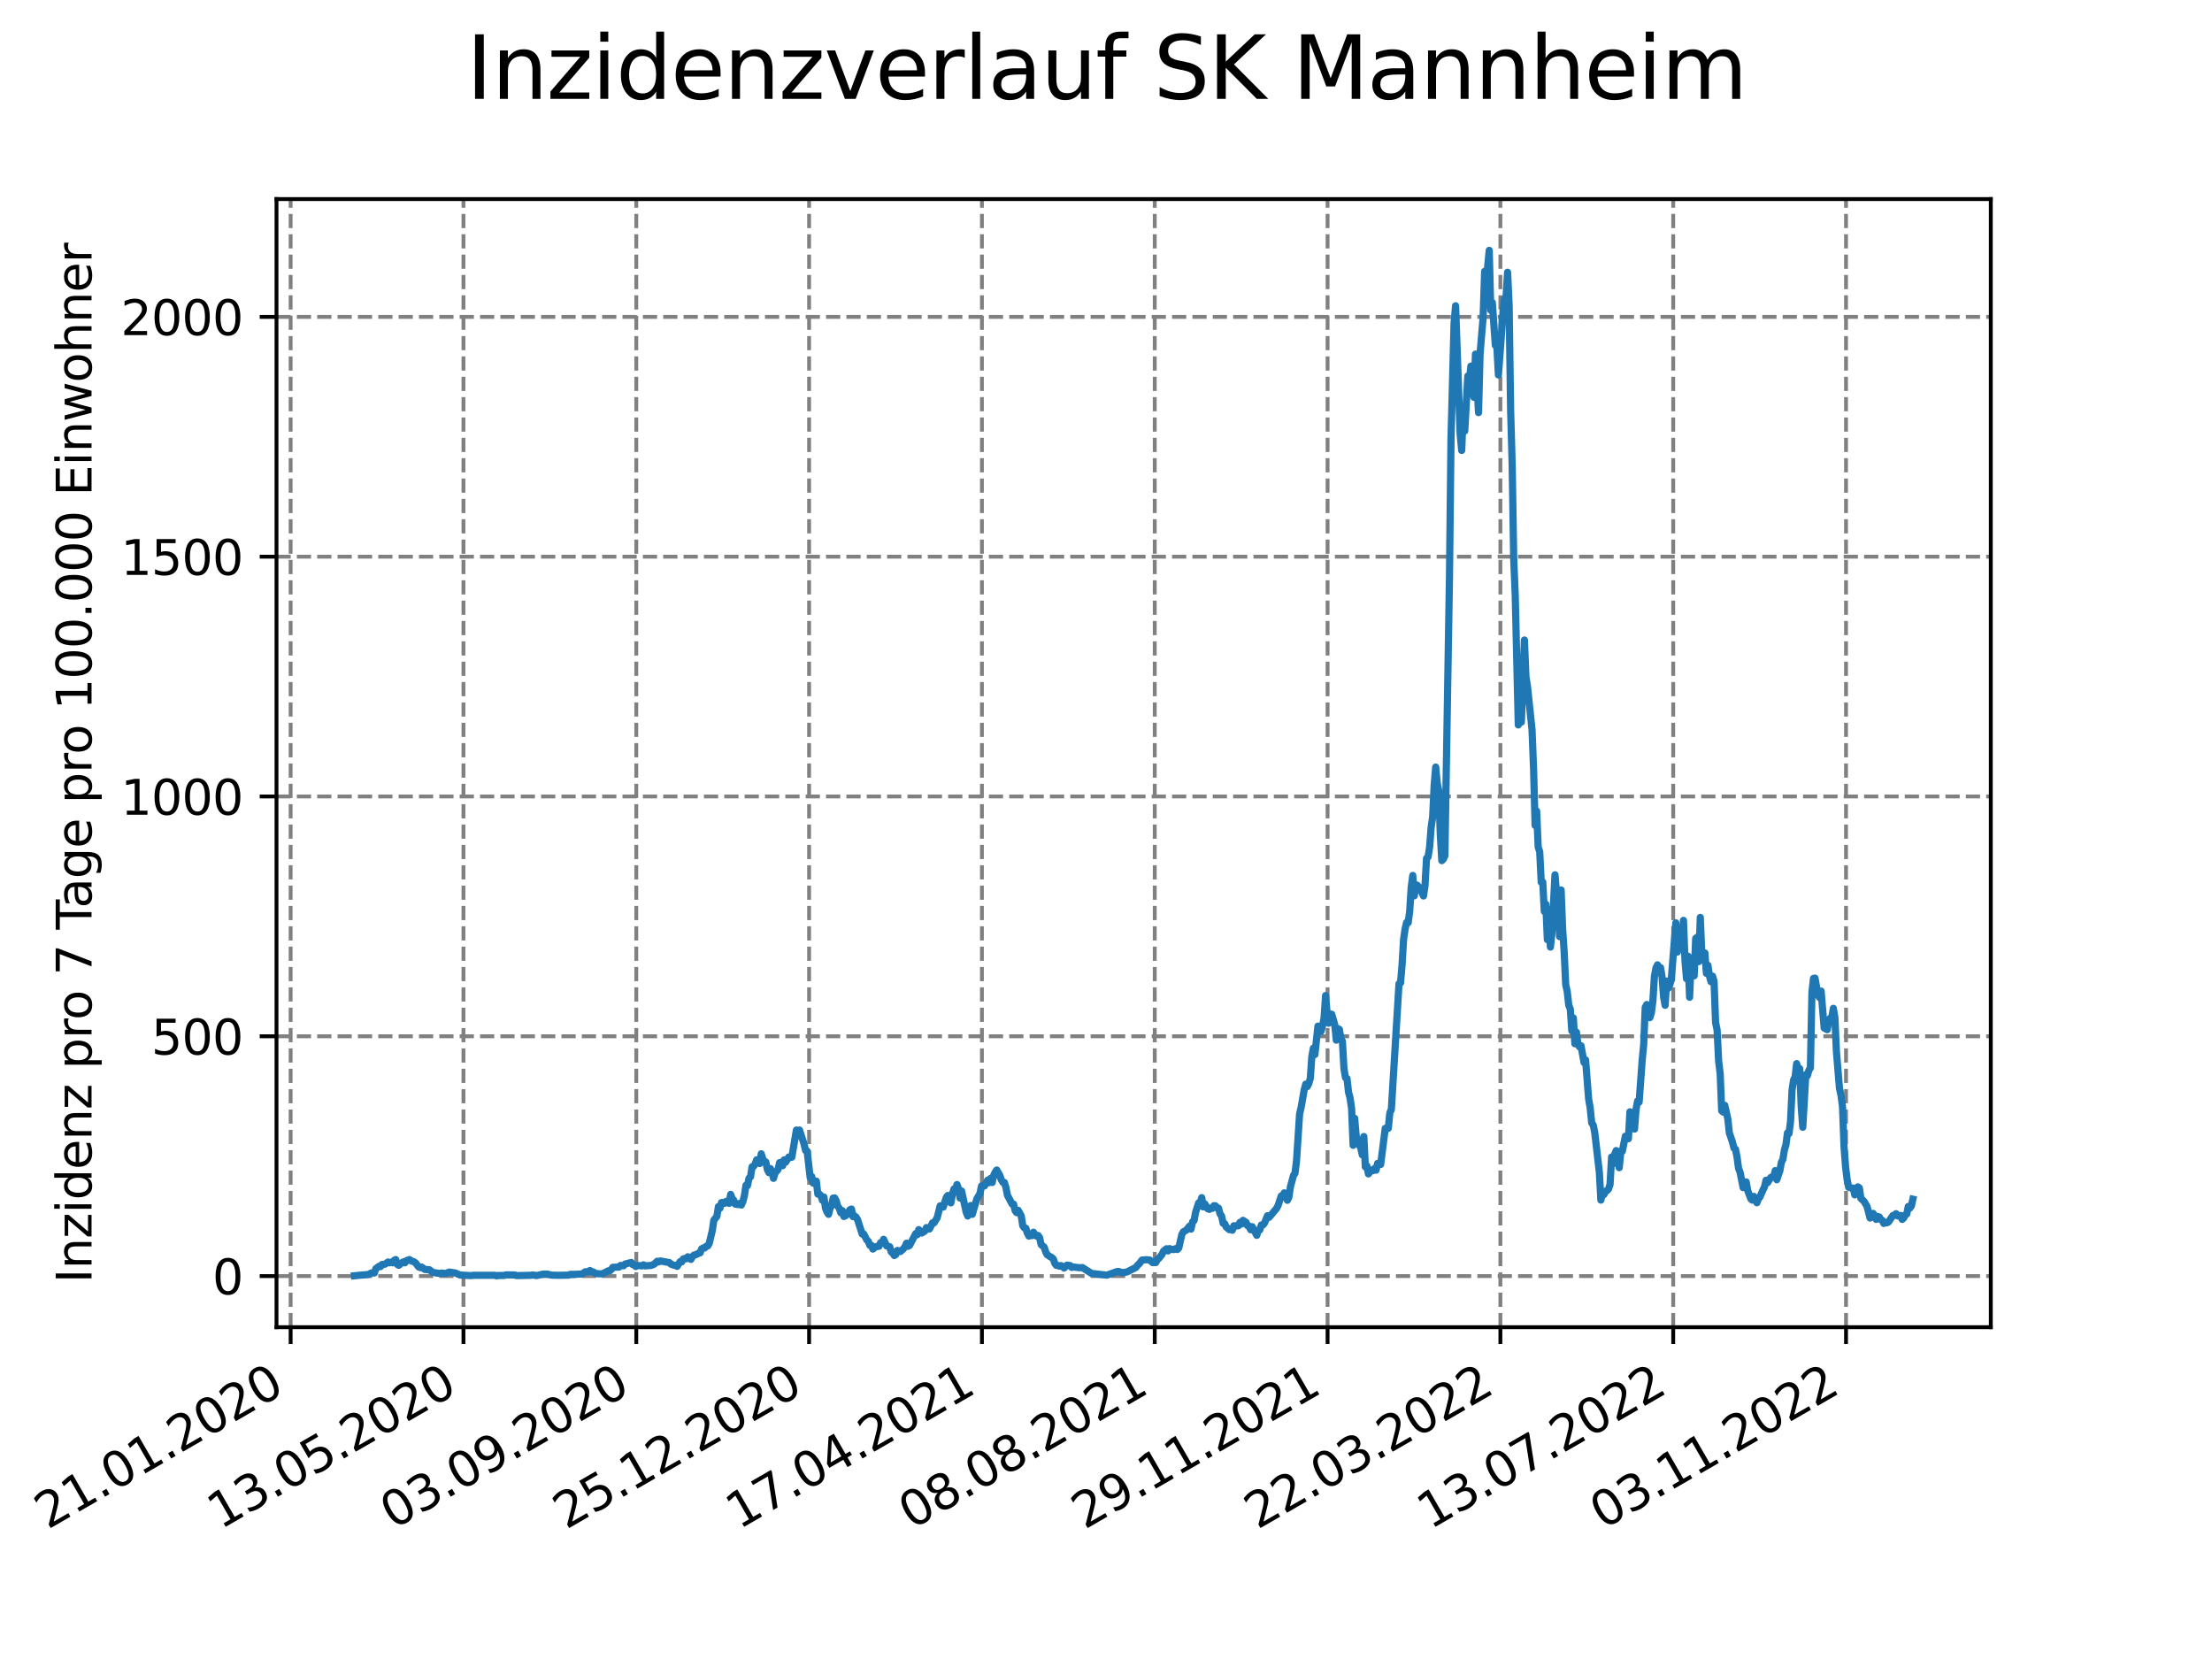 <?xml version="1.0" encoding="utf-8" standalone="no"?>
<!DOCTYPE svg PUBLIC "-//W3C//DTD SVG 1.1//EN"
  "http://www.w3.org/Graphics/SVG/1.1/DTD/svg11.dtd">
<svg xmlns:xlink="http://www.w3.org/1999/xlink" width="460.8pt" height="345.6pt" viewBox="0 0 460.8 345.6" xmlns="http://www.w3.org/2000/svg" version="1.1">
 <defs>
  <style type="text/css">*{stroke-linejoin: round; stroke-linecap: butt}</style>
 </defs>
 <g id="figure_1">
  <g id="patch_1">
   <path d="M 0 345.6 
L 460.8 345.6 
L 460.8 0 
L 0 0 
z
" style="fill: #ffffff"/>
  </g>
  <g id="axes_1">
   <g id="patch_2">
    <path d="M 57.6 276.48 
L 414.72 276.48 
L 414.72 41.472 
L 57.6 41.472 
z
" style="fill: #ffffff"/>
   </g>
   <g id="matplotlib.axis_1">
    <g id="xtick_1">
     <g id="line2d_1">
      <path d="M 60.544 276.48 
L 60.544 41.472 
" clip-path="url(#p992ff77ba6)" style="fill: none; stroke-dasharray: 2.96,1.28; stroke-dashoffset: 0; stroke: #808080; stroke-width: 0.8"/>
     </g>
     <g id="line2d_2">
      <defs>
       <path id="m2df8451136" d="M 0 0 
L 0 3.5 
" style="stroke: #000000; stroke-width: 0.8"/>
      </defs>
      <g>
       <use xlink:href="#m2df8451136" x="60.544" y="276.48" style="stroke: #000000; stroke-width: 0.8"/>
      </g>
     </g>
     <g id="text_1">
      <!-- 21.01.2020 -->
      <g transform="translate(9.919 318.689) rotate(-30) scale(0.1 -0.1)">
       <defs>
        <path id="DejaVuSans-32" d="M 1228 531 
L 3431 531 
L 3431 0 
L 469 0 
L 469 531 
Q 828 903 1448 1529 
Q 2069 2156 2228 2338 
Q 2531 2678 2651 2914 
Q 2772 3150 2772 3378 
Q 2772 3750 2511 3984 
Q 2250 4219 1831 4219 
Q 1534 4219 1204 4116 
Q 875 4013 500 3803 
L 500 4441 
Q 881 4594 1212 4672 
Q 1544 4750 1819 4750 
Q 2544 4750 2975 4387 
Q 3406 4025 3406 3419 
Q 3406 3131 3298 2873 
Q 3191 2616 2906 2266 
Q 2828 2175 2409 1742 
Q 1991 1309 1228 531 
z
" transform="scale(0.016)"/>
        <path id="DejaVuSans-31" d="M 794 531 
L 1825 531 
L 1825 4091 
L 703 3866 
L 703 4441 
L 1819 4666 
L 2450 4666 
L 2450 531 
L 3481 531 
L 3481 0 
L 794 0 
L 794 531 
z
" transform="scale(0.016)"/>
        <path id="DejaVuSans-2e" d="M 684 794 
L 1344 794 
L 1344 0 
L 684 0 
L 684 794 
z
" transform="scale(0.016)"/>
        <path id="DejaVuSans-30" d="M 2034 4250 
Q 1547 4250 1301 3770 
Q 1056 3291 1056 2328 
Q 1056 1369 1301 889 
Q 1547 409 2034 409 
Q 2525 409 2770 889 
Q 3016 1369 3016 2328 
Q 3016 3291 2770 3770 
Q 2525 4250 2034 4250 
z
M 2034 4750 
Q 2819 4750 3233 4129 
Q 3647 3509 3647 2328 
Q 3647 1150 3233 529 
Q 2819 -91 2034 -91 
Q 1250 -91 836 529 
Q 422 1150 422 2328 
Q 422 3509 836 4129 
Q 1250 4750 2034 4750 
z
" transform="scale(0.016)"/>
       </defs>
       <use xlink:href="#DejaVuSans-32"/>
       <use xlink:href="#DejaVuSans-31" x="63.623"/>
       <use xlink:href="#DejaVuSans-2e" x="127.246"/>
       <use xlink:href="#DejaVuSans-30" x="159.033"/>
       <use xlink:href="#DejaVuSans-31" x="222.656"/>
       <use xlink:href="#DejaVuSans-2e" x="286.279"/>
       <use xlink:href="#DejaVuSans-32" x="318.066"/>
       <use xlink:href="#DejaVuSans-30" x="381.689"/>
       <use xlink:href="#DejaVuSans-32" x="445.312"/>
       <use xlink:href="#DejaVuSans-30" x="508.936"/>
      </g>
     </g>
    </g>
    <g id="xtick_2">
     <g id="line2d_3">
      <path d="M 96.546 276.48 
L 96.546 41.472 
" clip-path="url(#p992ff77ba6)" style="fill: none; stroke-dasharray: 2.96,1.28; stroke-dashoffset: 0; stroke: #808080; stroke-width: 0.8"/>
     </g>
     <g id="line2d_4">
      <g>
       <use xlink:href="#m2df8451136" x="96.546" y="276.48" style="stroke: #000000; stroke-width: 0.8"/>
      </g>
     </g>
     <g id="text_2">
      <!-- 13.05.2020 -->
      <g transform="translate(45.921 318.689) rotate(-30) scale(0.1 -0.1)">
       <defs>
        <path id="DejaVuSans-33" d="M 2597 2516 
Q 3050 2419 3304 2112 
Q 3559 1806 3559 1356 
Q 3559 666 3084 287 
Q 2609 -91 1734 -91 
Q 1441 -91 1130 -33 
Q 819 25 488 141 
L 488 750 
Q 750 597 1062 519 
Q 1375 441 1716 441 
Q 2309 441 2620 675 
Q 2931 909 2931 1356 
Q 2931 1769 2642 2001 
Q 2353 2234 1838 2234 
L 1294 2234 
L 1294 2753 
L 1863 2753 
Q 2328 2753 2575 2939 
Q 2822 3125 2822 3475 
Q 2822 3834 2567 4026 
Q 2313 4219 1838 4219 
Q 1578 4219 1281 4162 
Q 984 4106 628 3988 
L 628 4550 
Q 988 4650 1302 4700 
Q 1616 4750 1894 4750 
Q 2613 4750 3031 4423 
Q 3450 4097 3450 3541 
Q 3450 3153 3228 2886 
Q 3006 2619 2597 2516 
z
" transform="scale(0.016)"/>
        <path id="DejaVuSans-35" d="M 691 4666 
L 3169 4666 
L 3169 4134 
L 1269 4134 
L 1269 2991 
Q 1406 3038 1543 3061 
Q 1681 3084 1819 3084 
Q 2600 3084 3056 2656 
Q 3513 2228 3513 1497 
Q 3513 744 3044 326 
Q 2575 -91 1722 -91 
Q 1428 -91 1123 -41 
Q 819 9 494 109 
L 494 744 
Q 775 591 1075 516 
Q 1375 441 1709 441 
Q 2250 441 2565 725 
Q 2881 1009 2881 1497 
Q 2881 1984 2565 2268 
Q 2250 2553 1709 2553 
Q 1456 2553 1204 2497 
Q 953 2441 691 2322 
L 691 4666 
z
" transform="scale(0.016)"/>
       </defs>
       <use xlink:href="#DejaVuSans-31"/>
       <use xlink:href="#DejaVuSans-33" x="63.623"/>
       <use xlink:href="#DejaVuSans-2e" x="127.246"/>
       <use xlink:href="#DejaVuSans-30" x="159.033"/>
       <use xlink:href="#DejaVuSans-35" x="222.656"/>
       <use xlink:href="#DejaVuSans-2e" x="286.279"/>
       <use xlink:href="#DejaVuSans-32" x="318.066"/>
       <use xlink:href="#DejaVuSans-30" x="381.689"/>
       <use xlink:href="#DejaVuSans-32" x="445.312"/>
       <use xlink:href="#DejaVuSans-30" x="508.936"/>
      </g>
     </g>
    </g>
    <g id="xtick_3">
     <g id="line2d_5">
      <path d="M 132.548 276.48 
L 132.548 41.472 
" clip-path="url(#p992ff77ba6)" style="fill: none; stroke-dasharray: 2.96,1.28; stroke-dashoffset: 0; stroke: #808080; stroke-width: 0.8"/>
     </g>
     <g id="line2d_6">
      <g>
       <use xlink:href="#m2df8451136" x="132.548" y="276.48" style="stroke: #000000; stroke-width: 0.8"/>
      </g>
     </g>
     <g id="text_3">
      <!-- 03.09.2020 -->
      <g transform="translate(81.923 318.689) rotate(-30) scale(0.1 -0.1)">
       <defs>
        <path id="DejaVuSans-39" d="M 703 97 
L 703 672 
Q 941 559 1184 500 
Q 1428 441 1663 441 
Q 2288 441 2617 861 
Q 2947 1281 2994 2138 
Q 2813 1869 2534 1725 
Q 2256 1581 1919 1581 
Q 1219 1581 811 2004 
Q 403 2428 403 3163 
Q 403 3881 828 4315 
Q 1253 4750 1959 4750 
Q 2769 4750 3195 4129 
Q 3622 3509 3622 2328 
Q 3622 1225 3098 567 
Q 2575 -91 1691 -91 
Q 1453 -91 1209 -44 
Q 966 3 703 97 
z
M 1959 2075 
Q 2384 2075 2632 2365 
Q 2881 2656 2881 3163 
Q 2881 3666 2632 3958 
Q 2384 4250 1959 4250 
Q 1534 4250 1286 3958 
Q 1038 3666 1038 3163 
Q 1038 2656 1286 2365 
Q 1534 2075 1959 2075 
z
" transform="scale(0.016)"/>
       </defs>
       <use xlink:href="#DejaVuSans-30"/>
       <use xlink:href="#DejaVuSans-33" x="63.623"/>
       <use xlink:href="#DejaVuSans-2e" x="127.246"/>
       <use xlink:href="#DejaVuSans-30" x="159.033"/>
       <use xlink:href="#DejaVuSans-39" x="222.656"/>
       <use xlink:href="#DejaVuSans-2e" x="286.279"/>
       <use xlink:href="#DejaVuSans-32" x="318.066"/>
       <use xlink:href="#DejaVuSans-30" x="381.689"/>
       <use xlink:href="#DejaVuSans-32" x="445.312"/>
       <use xlink:href="#DejaVuSans-30" x="508.936"/>
      </g>
     </g>
    </g>
    <g id="xtick_4">
     <g id="line2d_7">
      <path d="M 168.55 276.48 
L 168.55 41.472 
" clip-path="url(#p992ff77ba6)" style="fill: none; stroke-dasharray: 2.96,1.28; stroke-dashoffset: 0; stroke: #808080; stroke-width: 0.8"/>
     </g>
     <g id="line2d_8">
      <g>
       <use xlink:href="#m2df8451136" x="168.55" y="276.48" style="stroke: #000000; stroke-width: 0.8"/>
      </g>
     </g>
     <g id="text_4">
      <!-- 25.12.2020 -->
      <g transform="translate(117.925 318.689) rotate(-30) scale(0.1 -0.1)">
       <use xlink:href="#DejaVuSans-32"/>
       <use xlink:href="#DejaVuSans-35" x="63.623"/>
       <use xlink:href="#DejaVuSans-2e" x="127.246"/>
       <use xlink:href="#DejaVuSans-31" x="159.033"/>
       <use xlink:href="#DejaVuSans-32" x="222.656"/>
       <use xlink:href="#DejaVuSans-2e" x="286.279"/>
       <use xlink:href="#DejaVuSans-32" x="318.066"/>
       <use xlink:href="#DejaVuSans-30" x="381.689"/>
       <use xlink:href="#DejaVuSans-32" x="445.312"/>
       <use xlink:href="#DejaVuSans-30" x="508.936"/>
      </g>
     </g>
    </g>
    <g id="xtick_5">
     <g id="line2d_9">
      <path d="M 204.552 276.48 
L 204.552 41.472 
" clip-path="url(#p992ff77ba6)" style="fill: none; stroke-dasharray: 2.96,1.28; stroke-dashoffset: 0; stroke: #808080; stroke-width: 0.8"/>
     </g>
     <g id="line2d_10">
      <g>
       <use xlink:href="#m2df8451136" x="204.552" y="276.48" style="stroke: #000000; stroke-width: 0.8"/>
      </g>
     </g>
     <g id="text_5">
      <!-- 17.04.2021 -->
      <g transform="translate(153.927 318.689) rotate(-30) scale(0.1 -0.1)">
       <defs>
        <path id="DejaVuSans-37" d="M 525 4666 
L 3525 4666 
L 3525 4397 
L 1831 0 
L 1172 0 
L 2766 4134 
L 525 4134 
L 525 4666 
z
" transform="scale(0.016)"/>
        <path id="DejaVuSans-34" d="M 2419 4116 
L 825 1625 
L 2419 1625 
L 2419 4116 
z
M 2253 4666 
L 3047 4666 
L 3047 1625 
L 3713 1625 
L 3713 1100 
L 3047 1100 
L 3047 0 
L 2419 0 
L 2419 1100 
L 313 1100 
L 313 1709 
L 2253 4666 
z
" transform="scale(0.016)"/>
       </defs>
       <use xlink:href="#DejaVuSans-31"/>
       <use xlink:href="#DejaVuSans-37" x="63.623"/>
       <use xlink:href="#DejaVuSans-2e" x="127.246"/>
       <use xlink:href="#DejaVuSans-30" x="159.033"/>
       <use xlink:href="#DejaVuSans-34" x="222.656"/>
       <use xlink:href="#DejaVuSans-2e" x="286.279"/>
       <use xlink:href="#DejaVuSans-32" x="318.066"/>
       <use xlink:href="#DejaVuSans-30" x="381.689"/>
       <use xlink:href="#DejaVuSans-32" x="445.312"/>
       <use xlink:href="#DejaVuSans-31" x="508.936"/>
      </g>
     </g>
    </g>
    <g id="xtick_6">
     <g id="line2d_11">
      <path d="M 240.554 276.48 
L 240.554 41.472 
" clip-path="url(#p992ff77ba6)" style="fill: none; stroke-dasharray: 2.96,1.28; stroke-dashoffset: 0; stroke: #808080; stroke-width: 0.8"/>
     </g>
     <g id="line2d_12">
      <g>
       <use xlink:href="#m2df8451136" x="240.554" y="276.48" style="stroke: #000000; stroke-width: 0.8"/>
      </g>
     </g>
     <g id="text_6">
      <!-- 08.08.2021 -->
      <g transform="translate(189.929 318.689) rotate(-30) scale(0.1 -0.1)">
       <defs>
        <path id="DejaVuSans-38" d="M 2034 2216 
Q 1584 2216 1326 1975 
Q 1069 1734 1069 1313 
Q 1069 891 1326 650 
Q 1584 409 2034 409 
Q 2484 409 2743 651 
Q 3003 894 3003 1313 
Q 3003 1734 2745 1975 
Q 2488 2216 2034 2216 
z
M 1403 2484 
Q 997 2584 770 2862 
Q 544 3141 544 3541 
Q 544 4100 942 4425 
Q 1341 4750 2034 4750 
Q 2731 4750 3128 4425 
Q 3525 4100 3525 3541 
Q 3525 3141 3298 2862 
Q 3072 2584 2669 2484 
Q 3125 2378 3379 2068 
Q 3634 1759 3634 1313 
Q 3634 634 3220 271 
Q 2806 -91 2034 -91 
Q 1263 -91 848 271 
Q 434 634 434 1313 
Q 434 1759 690 2068 
Q 947 2378 1403 2484 
z
M 1172 3481 
Q 1172 3119 1398 2916 
Q 1625 2713 2034 2713 
Q 2441 2713 2670 2916 
Q 2900 3119 2900 3481 
Q 2900 3844 2670 4047 
Q 2441 4250 2034 4250 
Q 1625 4250 1398 4047 
Q 1172 3844 1172 3481 
z
" transform="scale(0.016)"/>
       </defs>
       <use xlink:href="#DejaVuSans-30"/>
       <use xlink:href="#DejaVuSans-38" x="63.623"/>
       <use xlink:href="#DejaVuSans-2e" x="127.246"/>
       <use xlink:href="#DejaVuSans-30" x="159.033"/>
       <use xlink:href="#DejaVuSans-38" x="222.656"/>
       <use xlink:href="#DejaVuSans-2e" x="286.279"/>
       <use xlink:href="#DejaVuSans-32" x="318.066"/>
       <use xlink:href="#DejaVuSans-30" x="381.689"/>
       <use xlink:href="#DejaVuSans-32" x="445.312"/>
       <use xlink:href="#DejaVuSans-31" x="508.936"/>
      </g>
     </g>
    </g>
    <g id="xtick_7">
     <g id="line2d_13">
      <path d="M 276.556 276.48 
L 276.556 41.472 
" clip-path="url(#p992ff77ba6)" style="fill: none; stroke-dasharray: 2.96,1.28; stroke-dashoffset: 0; stroke: #808080; stroke-width: 0.8"/>
     </g>
     <g id="line2d_14">
      <g>
       <use xlink:href="#m2df8451136" x="276.556" y="276.48" style="stroke: #000000; stroke-width: 0.8"/>
      </g>
     </g>
     <g id="text_7">
      <!-- 29.11.2021 -->
      <g transform="translate(225.931 318.689) rotate(-30) scale(0.1 -0.1)">
       <use xlink:href="#DejaVuSans-32"/>
       <use xlink:href="#DejaVuSans-39" x="63.623"/>
       <use xlink:href="#DejaVuSans-2e" x="127.246"/>
       <use xlink:href="#DejaVuSans-31" x="159.033"/>
       <use xlink:href="#DejaVuSans-31" x="222.656"/>
       <use xlink:href="#DejaVuSans-2e" x="286.279"/>
       <use xlink:href="#DejaVuSans-32" x="318.066"/>
       <use xlink:href="#DejaVuSans-30" x="381.689"/>
       <use xlink:href="#DejaVuSans-32" x="445.312"/>
       <use xlink:href="#DejaVuSans-31" x="508.936"/>
      </g>
     </g>
    </g>
    <g id="xtick_8">
     <g id="line2d_15">
      <path d="M 312.558 276.48 
L 312.558 41.472 
" clip-path="url(#p992ff77ba6)" style="fill: none; stroke-dasharray: 2.96,1.28; stroke-dashoffset: 0; stroke: #808080; stroke-width: 0.8"/>
     </g>
     <g id="line2d_16">
      <g>
       <use xlink:href="#m2df8451136" x="312.558" y="276.48" style="stroke: #000000; stroke-width: 0.8"/>
      </g>
     </g>
     <g id="text_8">
      <!-- 22.03.2022 -->
      <g transform="translate(261.933 318.689) rotate(-30) scale(0.1 -0.1)">
       <use xlink:href="#DejaVuSans-32"/>
       <use xlink:href="#DejaVuSans-32" x="63.623"/>
       <use xlink:href="#DejaVuSans-2e" x="127.246"/>
       <use xlink:href="#DejaVuSans-30" x="159.033"/>
       <use xlink:href="#DejaVuSans-33" x="222.656"/>
       <use xlink:href="#DejaVuSans-2e" x="286.279"/>
       <use xlink:href="#DejaVuSans-32" x="318.066"/>
       <use xlink:href="#DejaVuSans-30" x="381.689"/>
       <use xlink:href="#DejaVuSans-32" x="445.312"/>
       <use xlink:href="#DejaVuSans-32" x="508.936"/>
      </g>
     </g>
    </g>
    <g id="xtick_9">
     <g id="line2d_17">
      <path d="M 348.56 276.48 
L 348.56 41.472 
" clip-path="url(#p992ff77ba6)" style="fill: none; stroke-dasharray: 2.96,1.28; stroke-dashoffset: 0; stroke: #808080; stroke-width: 0.8"/>
     </g>
     <g id="line2d_18">
      <g>
       <use xlink:href="#m2df8451136" x="348.56" y="276.48" style="stroke: #000000; stroke-width: 0.8"/>
      </g>
     </g>
     <g id="text_9">
      <!-- 13.07.2022 -->
      <g transform="translate(297.935 318.689) rotate(-30) scale(0.1 -0.1)">
       <use xlink:href="#DejaVuSans-31"/>
       <use xlink:href="#DejaVuSans-33" x="63.623"/>
       <use xlink:href="#DejaVuSans-2e" x="127.246"/>
       <use xlink:href="#DejaVuSans-30" x="159.033"/>
       <use xlink:href="#DejaVuSans-37" x="222.656"/>
       <use xlink:href="#DejaVuSans-2e" x="286.279"/>
       <use xlink:href="#DejaVuSans-32" x="318.066"/>
       <use xlink:href="#DejaVuSans-30" x="381.689"/>
       <use xlink:href="#DejaVuSans-32" x="445.312"/>
       <use xlink:href="#DejaVuSans-32" x="508.936"/>
      </g>
     </g>
    </g>
    <g id="xtick_10">
     <g id="line2d_19">
      <path d="M 384.562 276.48 
L 384.562 41.472 
" clip-path="url(#p992ff77ba6)" style="fill: none; stroke-dasharray: 2.96,1.28; stroke-dashoffset: 0; stroke: #808080; stroke-width: 0.8"/>
     </g>
     <g id="line2d_20">
      <g>
       <use xlink:href="#m2df8451136" x="384.562" y="276.48" style="stroke: #000000; stroke-width: 0.8"/>
      </g>
     </g>
     <g id="text_10">
      <!-- 03.11.2022 -->
      <g transform="translate(333.937 318.689) rotate(-30) scale(0.1 -0.1)">
       <use xlink:href="#DejaVuSans-30"/>
       <use xlink:href="#DejaVuSans-33" x="63.623"/>
       <use xlink:href="#DejaVuSans-2e" x="127.246"/>
       <use xlink:href="#DejaVuSans-31" x="159.033"/>
       <use xlink:href="#DejaVuSans-31" x="222.656"/>
       <use xlink:href="#DejaVuSans-2e" x="286.279"/>
       <use xlink:href="#DejaVuSans-32" x="318.066"/>
       <use xlink:href="#DejaVuSans-30" x="381.689"/>
       <use xlink:href="#DejaVuSans-32" x="445.312"/>
       <use xlink:href="#DejaVuSans-32" x="508.936"/>
      </g>
     </g>
    </g>
   </g>
   <g id="matplotlib.axis_2">
    <g id="ytick_1">
     <g id="line2d_21">
      <path d="M 57.6 265.83 
L 414.72 265.83 
" clip-path="url(#p992ff77ba6)" style="fill: none; stroke-dasharray: 2.96,1.28; stroke-dashoffset: 0; stroke: #808080; stroke-width: 0.8"/>
     </g>
     <g id="line2d_22">
      <defs>
       <path id="m859974a11a" d="M 0 0 
L -3.5 0 
" style="stroke: #000000; stroke-width: 0.8"/>
      </defs>
      <g>
       <use xlink:href="#m859974a11a" x="57.6" y="265.83" style="stroke: #000000; stroke-width: 0.8"/>
      </g>
     </g>
     <g id="text_11">
      <!-- 0 -->
      <g transform="translate(44.237 269.629) scale(0.1 -0.1)">
       <use xlink:href="#DejaVuSans-30"/>
      </g>
     </g>
    </g>
    <g id="ytick_2">
     <g id="line2d_23">
      <path d="M 57.6 215.875 
L 414.72 215.875 
" clip-path="url(#p992ff77ba6)" style="fill: none; stroke-dasharray: 2.96,1.28; stroke-dashoffset: 0; stroke: #808080; stroke-width: 0.8"/>
     </g>
     <g id="line2d_24">
      <g>
       <use xlink:href="#m859974a11a" x="57.6" y="215.875" style="stroke: #000000; stroke-width: 0.8"/>
      </g>
     </g>
     <g id="text_12">
      <!-- 500 -->
      <g transform="translate(31.512 219.674) scale(0.1 -0.1)">
       <use xlink:href="#DejaVuSans-35"/>
       <use xlink:href="#DejaVuSans-30" x="63.623"/>
       <use xlink:href="#DejaVuSans-30" x="127.246"/>
      </g>
     </g>
    </g>
    <g id="ytick_3">
     <g id="line2d_25">
      <path d="M 57.6 165.92 
L 414.72 165.92 
" clip-path="url(#p992ff77ba6)" style="fill: none; stroke-dasharray: 2.96,1.28; stroke-dashoffset: 0; stroke: #808080; stroke-width: 0.8"/>
     </g>
     <g id="line2d_26">
      <g>
       <use xlink:href="#m859974a11a" x="57.6" y="165.92" style="stroke: #000000; stroke-width: 0.8"/>
      </g>
     </g>
     <g id="text_13">
      <!-- 1000 -->
      <g transform="translate(25.15 169.719) scale(0.1 -0.1)">
       <use xlink:href="#DejaVuSans-31"/>
       <use xlink:href="#DejaVuSans-30" x="63.623"/>
       <use xlink:href="#DejaVuSans-30" x="127.246"/>
       <use xlink:href="#DejaVuSans-30" x="190.869"/>
      </g>
     </g>
    </g>
    <g id="ytick_4">
     <g id="line2d_27">
      <path d="M 57.6 115.965 
L 414.72 115.965 
" clip-path="url(#p992ff77ba6)" style="fill: none; stroke-dasharray: 2.96,1.28; stroke-dashoffset: 0; stroke: #808080; stroke-width: 0.8"/>
     </g>
     <g id="line2d_28">
      <g>
       <use xlink:href="#m859974a11a" x="57.6" y="115.965" style="stroke: #000000; stroke-width: 0.8"/>
      </g>
     </g>
     <g id="text_14">
      <!-- 1500 -->
      <g transform="translate(25.15 119.764) scale(0.1 -0.1)">
       <use xlink:href="#DejaVuSans-31"/>
       <use xlink:href="#DejaVuSans-35" x="63.623"/>
       <use xlink:href="#DejaVuSans-30" x="127.246"/>
       <use xlink:href="#DejaVuSans-30" x="190.869"/>
      </g>
     </g>
    </g>
    <g id="ytick_5">
     <g id="line2d_29">
      <path d="M 57.6 66.01 
L 414.72 66.01 
" clip-path="url(#p992ff77ba6)" style="fill: none; stroke-dasharray: 2.96,1.28; stroke-dashoffset: 0; stroke: #808080; stroke-width: 0.8"/>
     </g>
     <g id="line2d_30">
      <g>
       <use xlink:href="#m859974a11a" x="57.6" y="66.01" style="stroke: #000000; stroke-width: 0.8"/>
      </g>
     </g>
     <g id="text_15">
      <!-- 2000 -->
      <g transform="translate(25.15 69.81) scale(0.1 -0.1)">
       <use xlink:href="#DejaVuSans-32"/>
       <use xlink:href="#DejaVuSans-30" x="63.623"/>
       <use xlink:href="#DejaVuSans-30" x="127.246"/>
       <use xlink:href="#DejaVuSans-30" x="190.869"/>
      </g>
     </g>
    </g>
    <g id="text_16">
     <!-- Inzidenz pro 7 Tage pro 100.000 Einwohner -->
     <g transform="translate(19.07 267.301) rotate(-90) scale(0.1 -0.1)">
      <defs>
       <path id="DejaVuSans-49" d="M 628 4666 
L 1259 4666 
L 1259 0 
L 628 0 
L 628 4666 
z
" transform="scale(0.016)"/>
       <path id="DejaVuSans-6e" d="M 3513 2113 
L 3513 0 
L 2938 0 
L 2938 2094 
Q 2938 2591 2744 2837 
Q 2550 3084 2163 3084 
Q 1697 3084 1428 2787 
Q 1159 2491 1159 1978 
L 1159 0 
L 581 0 
L 581 3500 
L 1159 3500 
L 1159 2956 
Q 1366 3272 1645 3428 
Q 1925 3584 2291 3584 
Q 2894 3584 3203 3211 
Q 3513 2838 3513 2113 
z
" transform="scale(0.016)"/>
       <path id="DejaVuSans-7a" d="M 353 3500 
L 3084 3500 
L 3084 2975 
L 922 459 
L 3084 459 
L 3084 0 
L 275 0 
L 275 525 
L 2438 3041 
L 353 3041 
L 353 3500 
z
" transform="scale(0.016)"/>
       <path id="DejaVuSans-69" d="M 603 3500 
L 1178 3500 
L 1178 0 
L 603 0 
L 603 3500 
z
M 603 4863 
L 1178 4863 
L 1178 4134 
L 603 4134 
L 603 4863 
z
" transform="scale(0.016)"/>
       <path id="DejaVuSans-64" d="M 2906 2969 
L 2906 4863 
L 3481 4863 
L 3481 0 
L 2906 0 
L 2906 525 
Q 2725 213 2448 61 
Q 2172 -91 1784 -91 
Q 1150 -91 751 415 
Q 353 922 353 1747 
Q 353 2572 751 3078 
Q 1150 3584 1784 3584 
Q 2172 3584 2448 3432 
Q 2725 3281 2906 2969 
z
M 947 1747 
Q 947 1113 1208 752 
Q 1469 391 1925 391 
Q 2381 391 2643 752 
Q 2906 1113 2906 1747 
Q 2906 2381 2643 2742 
Q 2381 3103 1925 3103 
Q 1469 3103 1208 2742 
Q 947 2381 947 1747 
z
" transform="scale(0.016)"/>
       <path id="DejaVuSans-65" d="M 3597 1894 
L 3597 1613 
L 953 1613 
Q 991 1019 1311 708 
Q 1631 397 2203 397 
Q 2534 397 2845 478 
Q 3156 559 3463 722 
L 3463 178 
Q 3153 47 2828 -22 
Q 2503 -91 2169 -91 
Q 1331 -91 842 396 
Q 353 884 353 1716 
Q 353 2575 817 3079 
Q 1281 3584 2069 3584 
Q 2775 3584 3186 3129 
Q 3597 2675 3597 1894 
z
M 3022 2063 
Q 3016 2534 2758 2815 
Q 2500 3097 2075 3097 
Q 1594 3097 1305 2825 
Q 1016 2553 972 2059 
L 3022 2063 
z
" transform="scale(0.016)"/>
       <path id="DejaVuSans-20" transform="scale(0.016)"/>
       <path id="DejaVuSans-70" d="M 1159 525 
L 1159 -1331 
L 581 -1331 
L 581 3500 
L 1159 3500 
L 1159 2969 
Q 1341 3281 1617 3432 
Q 1894 3584 2278 3584 
Q 2916 3584 3314 3078 
Q 3713 2572 3713 1747 
Q 3713 922 3314 415 
Q 2916 -91 2278 -91 
Q 1894 -91 1617 61 
Q 1341 213 1159 525 
z
M 3116 1747 
Q 3116 2381 2855 2742 
Q 2594 3103 2138 3103 
Q 1681 3103 1420 2742 
Q 1159 2381 1159 1747 
Q 1159 1113 1420 752 
Q 1681 391 2138 391 
Q 2594 391 2855 752 
Q 3116 1113 3116 1747 
z
" transform="scale(0.016)"/>
       <path id="DejaVuSans-72" d="M 2631 2963 
Q 2534 3019 2420 3045 
Q 2306 3072 2169 3072 
Q 1681 3072 1420 2755 
Q 1159 2438 1159 1844 
L 1159 0 
L 581 0 
L 581 3500 
L 1159 3500 
L 1159 2956 
Q 1341 3275 1631 3429 
Q 1922 3584 2338 3584 
Q 2397 3584 2469 3576 
Q 2541 3569 2628 3553 
L 2631 2963 
z
" transform="scale(0.016)"/>
       <path id="DejaVuSans-6f" d="M 1959 3097 
Q 1497 3097 1228 2736 
Q 959 2375 959 1747 
Q 959 1119 1226 758 
Q 1494 397 1959 397 
Q 2419 397 2687 759 
Q 2956 1122 2956 1747 
Q 2956 2369 2687 2733 
Q 2419 3097 1959 3097 
z
M 1959 3584 
Q 2709 3584 3137 3096 
Q 3566 2609 3566 1747 
Q 3566 888 3137 398 
Q 2709 -91 1959 -91 
Q 1206 -91 779 398 
Q 353 888 353 1747 
Q 353 2609 779 3096 
Q 1206 3584 1959 3584 
z
" transform="scale(0.016)"/>
       <path id="DejaVuSans-54" d="M -19 4666 
L 3928 4666 
L 3928 4134 
L 2272 4134 
L 2272 0 
L 1638 0 
L 1638 4134 
L -19 4134 
L -19 4666 
z
" transform="scale(0.016)"/>
       <path id="DejaVuSans-61" d="M 2194 1759 
Q 1497 1759 1228 1600 
Q 959 1441 959 1056 
Q 959 750 1161 570 
Q 1363 391 1709 391 
Q 2188 391 2477 730 
Q 2766 1069 2766 1631 
L 2766 1759 
L 2194 1759 
z
M 3341 1997 
L 3341 0 
L 2766 0 
L 2766 531 
Q 2569 213 2275 61 
Q 1981 -91 1556 -91 
Q 1019 -91 701 211 
Q 384 513 384 1019 
Q 384 1609 779 1909 
Q 1175 2209 1959 2209 
L 2766 2209 
L 2766 2266 
Q 2766 2663 2505 2880 
Q 2244 3097 1772 3097 
Q 1472 3097 1187 3025 
Q 903 2953 641 2809 
L 641 3341 
Q 956 3463 1253 3523 
Q 1550 3584 1831 3584 
Q 2591 3584 2966 3190 
Q 3341 2797 3341 1997 
z
" transform="scale(0.016)"/>
       <path id="DejaVuSans-67" d="M 2906 1791 
Q 2906 2416 2648 2759 
Q 2391 3103 1925 3103 
Q 1463 3103 1205 2759 
Q 947 2416 947 1791 
Q 947 1169 1205 825 
Q 1463 481 1925 481 
Q 2391 481 2648 825 
Q 2906 1169 2906 1791 
z
M 3481 434 
Q 3481 -459 3084 -895 
Q 2688 -1331 1869 -1331 
Q 1566 -1331 1297 -1286 
Q 1028 -1241 775 -1147 
L 775 -588 
Q 1028 -725 1275 -790 
Q 1522 -856 1778 -856 
Q 2344 -856 2625 -561 
Q 2906 -266 2906 331 
L 2906 616 
Q 2728 306 2450 153 
Q 2172 0 1784 0 
Q 1141 0 747 490 
Q 353 981 353 1791 
Q 353 2603 747 3093 
Q 1141 3584 1784 3584 
Q 2172 3584 2450 3431 
Q 2728 3278 2906 2969 
L 2906 3500 
L 3481 3500 
L 3481 434 
z
" transform="scale(0.016)"/>
       <path id="DejaVuSans-45" d="M 628 4666 
L 3578 4666 
L 3578 4134 
L 1259 4134 
L 1259 2753 
L 3481 2753 
L 3481 2222 
L 1259 2222 
L 1259 531 
L 3634 531 
L 3634 0 
L 628 0 
L 628 4666 
z
" transform="scale(0.016)"/>
       <path id="DejaVuSans-77" d="M 269 3500 
L 844 3500 
L 1563 769 
L 2278 3500 
L 2956 3500 
L 3675 769 
L 4391 3500 
L 4966 3500 
L 4050 0 
L 3372 0 
L 2619 2869 
L 1863 0 
L 1184 0 
L 269 3500 
z
" transform="scale(0.016)"/>
       <path id="DejaVuSans-68" d="M 3513 2113 
L 3513 0 
L 2938 0 
L 2938 2094 
Q 2938 2591 2744 2837 
Q 2550 3084 2163 3084 
Q 1697 3084 1428 2787 
Q 1159 2491 1159 1978 
L 1159 0 
L 581 0 
L 581 4863 
L 1159 4863 
L 1159 2956 
Q 1366 3272 1645 3428 
Q 1925 3584 2291 3584 
Q 2894 3584 3203 3211 
Q 3513 2838 3513 2113 
z
" transform="scale(0.016)"/>
      </defs>
      <use xlink:href="#DejaVuSans-49"/>
      <use xlink:href="#DejaVuSans-6e" x="29.492"/>
      <use xlink:href="#DejaVuSans-7a" x="92.871"/>
      <use xlink:href="#DejaVuSans-69" x="145.361"/>
      <use xlink:href="#DejaVuSans-64" x="173.145"/>
      <use xlink:href="#DejaVuSans-65" x="236.621"/>
      <use xlink:href="#DejaVuSans-6e" x="298.145"/>
      <use xlink:href="#DejaVuSans-7a" x="361.523"/>
      <use xlink:href="#DejaVuSans-20" x="414.014"/>
      <use xlink:href="#DejaVuSans-70" x="445.801"/>
      <use xlink:href="#DejaVuSans-72" x="509.277"/>
      <use xlink:href="#DejaVuSans-6f" x="548.141"/>
      <use xlink:href="#DejaVuSans-20" x="609.322"/>
      <use xlink:href="#DejaVuSans-37" x="641.109"/>
      <use xlink:href="#DejaVuSans-20" x="704.732"/>
      <use xlink:href="#DejaVuSans-54" x="736.52"/>
      <use xlink:href="#DejaVuSans-61" x="781.104"/>
      <use xlink:href="#DejaVuSans-67" x="842.383"/>
      <use xlink:href="#DejaVuSans-65" x="905.859"/>
      <use xlink:href="#DejaVuSans-20" x="967.383"/>
      <use xlink:href="#DejaVuSans-70" x="999.17"/>
      <use xlink:href="#DejaVuSans-72" x="1062.646"/>
      <use xlink:href="#DejaVuSans-6f" x="1101.51"/>
      <use xlink:href="#DejaVuSans-20" x="1162.691"/>
      <use xlink:href="#DejaVuSans-31" x="1194.479"/>
      <use xlink:href="#DejaVuSans-30" x="1258.102"/>
      <use xlink:href="#DejaVuSans-30" x="1321.725"/>
      <use xlink:href="#DejaVuSans-2e" x="1385.348"/>
      <use xlink:href="#DejaVuSans-30" x="1417.135"/>
      <use xlink:href="#DejaVuSans-30" x="1480.758"/>
      <use xlink:href="#DejaVuSans-30" x="1544.381"/>
      <use xlink:href="#DejaVuSans-20" x="1608.004"/>
      <use xlink:href="#DejaVuSans-45" x="1639.791"/>
      <use xlink:href="#DejaVuSans-69" x="1702.975"/>
      <use xlink:href="#DejaVuSans-6e" x="1730.758"/>
      <use xlink:href="#DejaVuSans-77" x="1794.137"/>
      <use xlink:href="#DejaVuSans-6f" x="1875.924"/>
      <use xlink:href="#DejaVuSans-68" x="1937.105"/>
      <use xlink:href="#DejaVuSans-6e" x="2000.484"/>
      <use xlink:href="#DejaVuSans-65" x="2063.863"/>
      <use xlink:href="#DejaVuSans-72" x="2125.387"/>
     </g>
    </g>
   </g>
   <g id="line2d_31">
    <path d="M 73.833 265.766 
L 74.789 265.669 
L 76.7 265.508 
L 77.337 265.187 
L 77.975 265.187 
L 78.293 264.286 
L 78.93 263.804 
L 79.249 263.868 
L 79.568 263.418 
L 80.205 263.354 
L 80.842 262.903 
L 81.161 263.064 
L 81.479 262.936 
L 81.798 263.064 
L 82.116 262.55 
L 82.435 262.389 
L 82.754 263.386 
L 83.072 263.579 
L 83.709 263.064 
L 84.028 262.871 
L 84.347 263.064 
L 84.665 262.614 
L 85.302 262.389 
L 85.621 262.646 
L 86.258 262.871 
L 86.577 263.096 
L 87.214 263.932 
L 87.533 264.061 
L 87.851 263.965 
L 88.488 264.447 
L 89.444 264.511 
L 90.081 265.026 
L 91.037 265.219 
L 91.674 265.283 
L 91.993 265.187 
L 92.63 265.283 
L 92.949 265.251 
L 93.586 264.994 
L 94.86 265.187 
L 95.816 265.605 
L 98.046 265.733 
L 98.684 265.669 
L 103.144 265.669 
L 103.463 265.798 
L 103.781 265.701 
L 104.737 265.701 
L 105.056 265.701 
L 105.374 265.573 
L 107.286 265.605 
L 107.604 265.733 
L 110.472 265.669 
L 111.109 265.605 
L 111.746 265.733 
L 113.021 265.444 
L 113.976 265.412 
L 114.932 265.637 
L 116.207 265.669 
L 118.437 265.637 
L 118.755 265.476 
L 119.711 265.476 
L 121.304 265.38 
L 121.941 264.929 
L 122.579 264.929 
L 122.897 264.672 
L 123.216 264.897 
L 123.535 264.962 
L 124.172 265.315 
L 125.446 265.38 
L 126.721 264.737 
L 127.039 264.737 
L 127.358 264.447 
L 127.676 263.997 
L 128.951 263.965 
L 129.269 263.611 
L 129.907 263.675 
L 130.225 263.321 
L 131.5 263 
L 131.818 263.45 
L 132.137 263.547 
L 132.455 263.836 
L 132.774 263.611 
L 133.73 263.707 
L 134.048 263.482 
L 134.367 263.707 
L 135.641 263.611 
L 136.279 263.354 
L 136.916 262.743 
L 137.234 262.871 
L 137.553 262.678 
L 139.465 263.032 
L 139.783 263.354 
L 140.42 263.579 
L 140.739 263.611 
L 141.058 263.804 
L 141.695 262.807 
L 142.013 262.871 
L 142.332 262.26 
L 142.651 262.164 
L 142.969 262.228 
L 143.288 261.81 
L 143.925 262.357 
L 144.244 261.778 
L 144.562 261.456 
L 144.881 261.424 
L 145.518 261.07 
L 145.837 261.006 
L 146.155 260.17 
L 146.474 259.977 
L 146.792 259.977 
L 147.111 259.623 
L 147.43 259.559 
L 147.748 259.012 
L 148.385 256.343 
L 148.704 254.188 
L 149.341 253.384 
L 149.66 251.358 
L 149.978 251.711 
L 150.297 250.521 
L 150.616 250.521 
L 150.934 250.682 
L 151.253 250.264 
L 151.571 250.232 
L 151.89 250.682 
L 152.209 248.817 
L 152.527 249.717 
L 152.846 250.007 
L 153.164 250.843 
L 153.802 250.94 
L 154.12 250.682 
L 154.439 251.036 
L 154.757 250.296 
L 155.076 249.074 
L 155.395 246.919 
L 155.713 246.984 
L 156.032 245.44 
L 156.35 245.151 
L 156.669 243.06 
L 156.988 242.964 
L 157.306 242.481 
L 157.625 241.613 
L 157.943 241.613 
L 158.262 242.385 
L 158.581 240.359 
L 158.899 241.42 
L 159.218 241.902 
L 159.536 242.063 
L 159.855 243.639 
L 160.174 244.282 
L 160.492 243.446 
L 160.811 244.154 
L 161.129 245.472 
L 161.448 244.379 
L 162.085 243.607 
L 162.404 242.192 
L 162.722 242.128 
L 163.041 242.835 
L 163.36 241.613 
L 163.678 242.095 
L 164.315 241.034 
L 164.634 241.131 
L 164.953 241.066 
L 165.908 235.406 
L 166.227 235.502 
L 166.546 235.406 
L 167.501 238.333 
L 167.82 239.683 
L 168.139 239.78 
L 168.776 245.344 
L 169.094 245.086 
L 169.413 246.469 
L 169.732 246.469 
L 170.05 246.051 
L 170.369 248.753 
L 170.687 248.753 
L 171.006 249.074 
L 171.325 250.039 
L 171.643 249.364 
L 171.962 251.679 
L 172.28 252.483 
L 172.599 252.966 
L 172.918 251.711 
L 173.236 251.133 
L 173.555 249.589 
L 173.873 249.557 
L 174.192 250.136 
L 174.511 251.261 
L 174.829 251.711 
L 175.148 252.644 
L 175.466 252.194 
L 175.785 253.416 
L 176.104 253.287 
L 176.422 253.03 
L 177.059 252.001 
L 177.378 251.872 
L 177.697 253.448 
L 178.015 253.287 
L 178.334 253.545 
L 178.652 254.091 
L 179.608 257.082 
L 179.927 257.05 
L 180.564 258.304 
L 180.883 258.594 
L 181.201 259.43 
L 181.52 259.43 
L 181.839 260.202 
L 182.476 259.687 
L 183.113 259.623 
L 183.432 258.883 
L 183.75 258.819 
L 184.069 258.176 
L 184.706 259.559 
L 185.343 259.719 
L 185.662 260.813 
L 185.98 261.038 
L 186.299 261.553 
L 186.618 261.327 
L 186.936 260.491 
L 187.573 260.716 
L 188.211 260.138 
L 188.529 259.687 
L 188.848 258.98 
L 189.166 259.623 
L 189.485 259.43 
L 190.759 256.986 
L 191.078 257.211 
L 191.397 256.15 
L 192.034 256.857 
L 192.671 256.439 
L 192.99 255.732 
L 193.627 256.021 
L 194.264 254.735 
L 194.583 254.735 
L 195.22 253.705 
L 195.857 251.197 
L 196.494 251.454 
L 197.131 249.428 
L 197.45 249.042 
L 197.769 249.139 
L 198.087 250.586 
L 198.406 248.753 
L 198.724 247.691 
L 199.043 247.82 
L 199.362 246.759 
L 199.68 247.627 
L 199.999 249.589 
L 200.317 248.109 
L 201.273 252.515 
L 201.592 253.319 
L 201.91 252.901 
L 202.229 251.133 
L 202.548 252.966 
L 203.503 249.717 
L 204.141 248.656 
L 204.459 247.08 
L 204.778 246.952 
L 205.096 247.048 
L 205.734 245.858 
L 206.052 246.373 
L 206.371 245.472 
L 206.689 246.341 
L 207.008 244.861 
L 207.327 244.154 
L 207.645 243.736 
L 208.282 244.861 
L 208.601 245.794 
L 208.92 246.308 
L 209.238 246.341 
L 209.557 247.402 
L 209.875 249.01 
L 210.831 250.811 
L 211.15 250.843 
L 211.468 252.194 
L 211.787 252.612 
L 212.106 252.13 
L 212.743 253.287 
L 213.061 255.346 
L 213.38 255.796 
L 213.699 255.86 
L 214.017 256.889 
L 214.336 257.5 
L 214.654 257.243 
L 214.973 257.404 
L 215.292 256.696 
L 215.61 257.211 
L 215.929 257.5 
L 216.247 257.372 
L 216.566 257.822 
L 216.885 259.269 
L 217.522 259.816 
L 217.84 260.813 
L 218.159 261.392 
L 218.796 261.81 
L 219.115 261.971 
L 219.433 262.292 
L 219.752 263.225 
L 220.071 263.611 
L 220.389 263.611 
L 220.708 263.772 
L 221.026 263.643 
L 221.345 263.804 
L 221.664 264.158 
L 222.301 263.547 
L 222.938 263.643 
L 223.257 264.029 
L 223.575 263.932 
L 224.85 264.093 
L 225.487 264.061 
L 227.398 265.283 
L 230.584 265.637 
L 232.496 264.962 
L 232.815 264.865 
L 233.133 264.897 
L 233.77 265.122 
L 234.408 265.026 
L 234.726 264.994 
L 236.638 264.029 
L 236.957 263.579 
L 237.275 263.321 
L 237.912 262.485 
L 238.868 262.421 
L 239.505 262.485 
L 240.143 263.032 
L 240.78 263 
L 241.098 262.357 
L 241.417 262.131 
L 242.054 261.327 
L 242.373 260.652 
L 243.01 260.138 
L 243.329 260.588 
L 243.647 260.105 
L 243.966 260.266 
L 244.603 260.298 
L 244.922 260.105 
L 245.24 260.298 
L 245.559 259.977 
L 246.196 257.179 
L 246.515 256.6 
L 247.152 256.246 
L 247.789 255.442 
L 248.108 256.053 
L 248.426 254.542 
L 248.745 254.252 
L 249.063 252.548 
L 249.701 250.586 
L 250.019 250.747 
L 250.338 249.492 
L 250.656 251.422 
L 250.975 250.779 
L 251.612 251.808 
L 251.931 251.937 
L 252.249 251.647 
L 252.568 251.711 
L 252.887 251.165 
L 253.205 251.197 
L 253.524 251.615 
L 253.842 251.679 
L 254.161 252.869 
L 254.48 253.319 
L 254.798 254.831 
L 255.117 254.895 
L 255.435 255.603 
L 256.073 256.15 
L 256.391 256.085 
L 256.71 256.278 
L 257.028 255.346 
L 257.347 255.474 
L 257.666 255.281 
L 257.984 255.346 
L 258.303 254.638 
L 258.621 254.992 
L 258.94 254.22 
L 259.577 254.638 
L 259.896 255.346 
L 260.214 255.41 
L 260.533 256.182 
L 260.852 255.539 
L 261.807 257.34 
L 262.126 256.246 
L 262.445 256.214 
L 262.763 255.185 
L 263.082 255.185 
L 263.4 254.831 
L 264.038 253.255 
L 264.356 253.609 
L 265.949 251.711 
L 266.268 251.068 
L 266.905 249.139 
L 267.224 249.074 
L 267.542 248.495 
L 267.861 248.881 
L 268.179 250.039 
L 268.498 249.396 
L 268.817 247.241 
L 269.454 244.861 
L 269.772 244.411 
L 270.091 241.806 
L 270.728 232.061 
L 271.047 230.678 
L 271.684 227.044 
L 272.003 225.854 
L 272.321 226.369 
L 272.64 225.726 
L 272.958 224.664 
L 273.277 220.097 
L 273.596 218.361 
L 273.914 219.679 
L 274.551 213.762 
L 274.87 214.18 
L 275.189 214.855 
L 275.507 213.697 
L 275.826 212.057 
L 276.144 207.394 
L 276.463 211.157 
L 276.782 213.151 
L 277.1 211.221 
L 277.419 211.285 
L 278.056 213.472 
L 278.375 216.688 
L 278.693 214.276 
L 279.012 214.437 
L 279.33 216.27 
L 279.649 216.914 
L 279.968 222.574 
L 280.286 224.503 
L 280.605 224.664 
L 280.923 227.527 
L 281.242 228.717 
L 281.561 230.903 
L 281.879 238.59 
L 282.198 232.962 
L 282.516 236.628 
L 282.835 237.882 
L 283.472 239.137 
L 283.791 240.584 
L 284.109 236.757 
L 284.428 243.092 
L 284.747 242.867 
L 285.065 244.54 
L 285.702 243.736 
L 286.021 243.864 
L 286.34 243.414 
L 286.658 243.768 
L 286.977 242.353 
L 287.614 242.578 
L 288.57 235.052 
L 288.888 235.181 
L 289.207 235.052 
L 289.526 231.836 
L 289.844 231.129 
L 291.437 204.918 
L 291.756 204.757 
L 292.074 201.026 
L 292.393 195.687 
L 292.712 193.468 
L 293.03 192.15 
L 293.349 192.214 
L 293.668 189.77 
L 293.986 184.817 
L 294.305 182.373 
L 294.623 186.618 
L 294.942 184.303 
L 295.261 184.431 
L 295.898 185.203 
L 296.535 186.65 
L 296.854 184.528 
L 297.172 178.803 
L 297.491 178.514 
L 297.809 176.52 
L 298.128 172.403 
L 298.447 170.152 
L 298.765 163.559 
L 299.084 159.796 
L 299.402 163.173 
L 299.721 164.781 
L 300.04 173.818 
L 300.358 179.285 
L 300.677 178.964 
L 300.995 178.289 
L 301.951 120.303 
L 302.27 91.39 
L 302.907 67.398 
L 303.226 63.7 
L 304.181 90.49 
L 304.5 93.834 
L 304.819 85.441 
L 305.137 89.782 
L 305.774 78.333 
L 306.093 79.426 
L 306.412 76.275 
L 306.73 76.243 
L 307.049 82.771 
L 307.367 73.766 
L 308.005 85.955 
L 308.323 73.702 
L 308.96 66.144 
L 309.279 56.528 
L 309.598 62.574 
L 309.916 55.467 
L 310.235 52.154 
L 310.553 64.633 
L 310.872 63.025 
L 311.509 71.933 
L 311.828 72.222 
L 312.146 78.108 
L 312.784 69.65 
L 313.102 64.922 
L 313.421 62.253 
L 313.739 61.835 
L 314.058 56.721 
L 314.377 63.603 
L 314.695 85.537 
L 315.014 96.761 
L 315.332 116.315 
L 315.651 124.033 
L 316.288 151.016 
L 316.607 148.476 
L 316.925 150.437 
L 317.563 133.328 
L 317.881 140.982 
L 318.2 142.944 
L 319.156 152.11 
L 319.474 160.214 
L 319.793 171.953 
L 320.111 168.962 
L 320.43 176.455 
L 320.749 177.42 
L 321.067 183.788 
L 321.386 183.756 
L 321.704 189.866 
L 322.023 188.355 
L 322.342 195.752 
L 322.66 189.48 
L 322.979 197.295 
L 323.297 194.337 
L 323.935 182.244 
L 324.253 186.007 
L 324.572 186.779 
L 324.89 195.109 
L 325.209 185.396 
L 325.528 193.629 
L 325.846 198.26 
L 326.165 205.111 
L 326.483 206.558 
L 326.802 209.42 
L 327.121 210.192 
L 327.439 214.759 
L 327.758 212.057 
L 328.076 217.428 
L 328.395 215.016 
L 328.714 217.557 
L 329.032 218.071 
L 329.351 217.846 
L 329.988 221.352 
L 330.307 220.805 
L 330.944 228.942 
L 331.262 230.775 
L 331.581 233.927 
L 331.9 234.377 
L 332.218 235.953 
L 333.174 244.218 
L 333.493 250.007 
L 333.811 248.399 
L 334.13 248.849 
L 334.448 248.142 
L 334.767 248.045 
L 335.086 247.691 
L 335.404 246.727 
L 335.723 241.034 
L 336.041 242.449 
L 336.36 240.455 
L 336.679 239.683 
L 336.997 239.876 
L 337.316 243.253 
L 337.634 240.005 
L 337.953 239.844 
L 338.59 236.692 
L 339.227 237.207 
L 339.546 231.611 
L 339.865 232.029 
L 340.183 231.804 
L 340.502 235.213 
L 340.82 231.064 
L 341.139 229.36 
L 341.458 229.585 
L 342.095 220.901 
L 342.413 217.557 
L 342.732 209.838 
L 343.051 209.259 
L 343.369 211.35 
L 343.688 211.993 
L 344.006 210.996 
L 344.325 208.52 
L 344.644 203.406 
L 344.962 201.669 
L 345.281 200.994 
L 345.599 201.509 
L 345.918 201.573 
L 346.237 203.503 
L 346.555 207.683 
L 346.874 209.42 
L 347.192 204.371 
L 347.511 205.882 
L 347.83 205.207 
L 348.148 204.146 
L 349.104 192.246 
L 349.423 198.325 
L 349.741 195.302 
L 350.379 196.974 
L 350.697 191.732 
L 351.016 200.158 
L 351.334 203.888 
L 351.653 199.193 
L 351.972 207.748 
L 352.29 200.126 
L 352.609 199.933 
L 352.927 203.277 
L 353.246 195.494 
L 353.565 195.237 
L 353.883 200.319 
L 354.202 191.121 
L 354.52 198.807 
L 354.839 198.453 
L 355.158 198.518 
L 355.476 202.763 
L 355.795 201.09 
L 356.113 203.342 
L 356.432 204.499 
L 356.751 203.342 
L 357.069 204.435 
L 357.388 212.99 
L 357.706 214.566 
L 358.025 221.062 
L 358.344 223.699 
L 358.662 231.386 
L 358.981 231.675 
L 359.299 230.26 
L 359.937 233.09 
L 360.255 236.017 
L 360.892 237.882 
L 361.211 239.169 
L 361.53 239.394 
L 361.848 240.97 
L 362.167 243.382 
L 362.485 244.186 
L 363.123 247.402 
L 363.76 246.212 
L 364.078 248.013 
L 364.716 249.717 
L 365.034 250.007 
L 365.353 249.235 
L 365.671 249.717 
L 365.99 250.554 
L 366.309 249.782 
L 366.627 249.332 
L 367.264 247.884 
L 367.583 247.241 
L 367.902 245.858 
L 368.22 246.373 
L 368.857 245.311 
L 369.176 245.151 
L 369.495 245.118 
L 369.813 243.864 
L 370.132 245.762 
L 370.769 243.929 
L 371.088 242.128 
L 371.406 241.516 
L 371.725 239.523 
L 372.043 238.493 
L 372.362 236.017 
L 372.681 236.146 
L 372.999 233.637 
L 373.318 227.076 
L 373.636 224.986 
L 373.955 224.343 
L 374.274 221.577 
L 374.592 222.799 
L 374.911 222.606 
L 375.229 230.518 
L 375.548 234.827 
L 376.185 223.86 
L 376.504 224.085 
L 376.822 222.96 
L 377.141 222.445 
L 377.46 206.719 
L 377.778 203.824 
L 378.097 203.76 
L 378.734 207.362 
L 379.053 207.812 
L 379.371 206.461 
L 380.008 214.148 
L 380.646 214.501 
L 380.964 212.604 
L 381.283 212.089 
L 381.601 211.993 
L 381.92 210.063 
L 382.239 211.961 
L 382.557 219.004 
L 383.194 226.723 
L 383.513 228.138 
L 383.832 230.614 
L 384.15 238.944 
L 384.469 243.092 
L 384.787 245.697 
L 385.106 247.338 
L 385.743 247.498 
L 386.062 247.498 
L 386.38 248.913 
L 386.699 247.691 
L 387.018 247.241 
L 387.336 247.466 
L 387.655 249.653 
L 388.292 250.232 
L 388.929 251.293 
L 389.566 253.738 
L 389.885 253.094 
L 390.204 252.773 
L 390.522 253.223 
L 390.841 254.027 
L 391.159 253.416 
L 391.478 253.512 
L 391.797 254.059 
L 392.115 254.22 
L 392.434 254.863 
L 392.752 254.67 
L 393.071 254.735 
L 393.39 254.574 
L 394.345 253.191 
L 394.664 253.159 
L 394.983 252.837 
L 395.301 253.287 
L 395.62 253.352 
L 395.938 253.191 
L 396.257 254.027 
L 396.576 253.738 
L 396.894 253.094 
L 397.213 252.901 
L 397.531 251.325 
L 397.85 251.679 
L 398.169 251.261 
L 398.487 249.814 
L 398.487 249.814 
" clip-path="url(#p992ff77ba6)" style="fill: none; stroke: #1f77b4; stroke-width: 1.5; stroke-linecap: square"/>
   </g>
   <g id="patch_3">
    <path d="M 57.6 276.48 
L 57.6 41.472 
" style="fill: none; stroke: #000000; stroke-width: 0.8; stroke-linejoin: miter; stroke-linecap: square"/>
   </g>
   <g id="patch_4">
    <path d="M 414.72 276.48 
L 414.72 41.472 
" style="fill: none; stroke: #000000; stroke-width: 0.8; stroke-linejoin: miter; stroke-linecap: square"/>
   </g>
   <g id="patch_5">
    <path d="M 57.6 276.48 
L 414.72 276.48 
" style="fill: none; stroke: #000000; stroke-width: 0.8; stroke-linejoin: miter; stroke-linecap: square"/>
   </g>
   <g id="patch_6">
    <path d="M 57.6 41.472 
L 414.72 41.472 
" style="fill: none; stroke: #000000; stroke-width: 0.8; stroke-linejoin: miter; stroke-linecap: square"/>
   </g>
  </g>
  <g id="text_17">
   <!-- Inzidenzverlauf SK Mannheim -->
   <g transform="translate(97.154 20.589) scale(0.18 -0.18)">
    <defs>
     <path id="DejaVuSans-76" d="M 191 3500 
L 800 3500 
L 1894 563 
L 2988 3500 
L 3597 3500 
L 2284 0 
L 1503 0 
L 191 3500 
z
" transform="scale(0.016)"/>
     <path id="DejaVuSans-6c" d="M 603 4863 
L 1178 4863 
L 1178 0 
L 603 0 
L 603 4863 
z
" transform="scale(0.016)"/>
     <path id="DejaVuSans-75" d="M 544 1381 
L 544 3500 
L 1119 3500 
L 1119 1403 
Q 1119 906 1312 657 
Q 1506 409 1894 409 
Q 2359 409 2629 706 
Q 2900 1003 2900 1516 
L 2900 3500 
L 3475 3500 
L 3475 0 
L 2900 0 
L 2900 538 
Q 2691 219 2414 64 
Q 2138 -91 1772 -91 
Q 1169 -91 856 284 
Q 544 659 544 1381 
z
M 1991 3584 
L 1991 3584 
z
" transform="scale(0.016)"/>
     <path id="DejaVuSans-66" d="M 2375 4863 
L 2375 4384 
L 1825 4384 
Q 1516 4384 1395 4259 
Q 1275 4134 1275 3809 
L 1275 3500 
L 2222 3500 
L 2222 3053 
L 1275 3053 
L 1275 0 
L 697 0 
L 697 3053 
L 147 3053 
L 147 3500 
L 697 3500 
L 697 3744 
Q 697 4328 969 4595 
Q 1241 4863 1831 4863 
L 2375 4863 
z
" transform="scale(0.016)"/>
     <path id="DejaVuSans-53" d="M 3425 4513 
L 3425 3897 
Q 3066 4069 2747 4153 
Q 2428 4238 2131 4238 
Q 1616 4238 1336 4038 
Q 1056 3838 1056 3469 
Q 1056 3159 1242 3001 
Q 1428 2844 1947 2747 
L 2328 2669 
Q 3034 2534 3370 2195 
Q 3706 1856 3706 1288 
Q 3706 609 3251 259 
Q 2797 -91 1919 -91 
Q 1588 -91 1214 -16 
Q 841 59 441 206 
L 441 856 
Q 825 641 1194 531 
Q 1563 422 1919 422 
Q 2459 422 2753 634 
Q 3047 847 3047 1241 
Q 3047 1584 2836 1778 
Q 2625 1972 2144 2069 
L 1759 2144 
Q 1053 2284 737 2584 
Q 422 2884 422 3419 
Q 422 4038 858 4394 
Q 1294 4750 2059 4750 
Q 2388 4750 2728 4690 
Q 3069 4631 3425 4513 
z
" transform="scale(0.016)"/>
     <path id="DejaVuSans-4b" d="M 628 4666 
L 1259 4666 
L 1259 2694 
L 3353 4666 
L 4166 4666 
L 1850 2491 
L 4331 0 
L 3500 0 
L 1259 2247 
L 1259 0 
L 628 0 
L 628 4666 
z
" transform="scale(0.016)"/>
     <path id="DejaVuSans-4d" d="M 628 4666 
L 1569 4666 
L 2759 1491 
L 3956 4666 
L 4897 4666 
L 4897 0 
L 4281 0 
L 4281 4097 
L 3078 897 
L 2444 897 
L 1241 4097 
L 1241 0 
L 628 0 
L 628 4666 
z
" transform="scale(0.016)"/>
     <path id="DejaVuSans-6d" d="M 3328 2828 
Q 3544 3216 3844 3400 
Q 4144 3584 4550 3584 
Q 5097 3584 5394 3201 
Q 5691 2819 5691 2113 
L 5691 0 
L 5113 0 
L 5113 2094 
Q 5113 2597 4934 2840 
Q 4756 3084 4391 3084 
Q 3944 3084 3684 2787 
Q 3425 2491 3425 1978 
L 3425 0 
L 2847 0 
L 2847 2094 
Q 2847 2600 2669 2842 
Q 2491 3084 2119 3084 
Q 1678 3084 1418 2786 
Q 1159 2488 1159 1978 
L 1159 0 
L 581 0 
L 581 3500 
L 1159 3500 
L 1159 2956 
Q 1356 3278 1631 3431 
Q 1906 3584 2284 3584 
Q 2666 3584 2933 3390 
Q 3200 3197 3328 2828 
z
" transform="scale(0.016)"/>
    </defs>
    <use xlink:href="#DejaVuSans-49"/>
    <use xlink:href="#DejaVuSans-6e" x="29.492"/>
    <use xlink:href="#DejaVuSans-7a" x="92.871"/>
    <use xlink:href="#DejaVuSans-69" x="145.361"/>
    <use xlink:href="#DejaVuSans-64" x="173.145"/>
    <use xlink:href="#DejaVuSans-65" x="236.621"/>
    <use xlink:href="#DejaVuSans-6e" x="298.145"/>
    <use xlink:href="#DejaVuSans-7a" x="361.523"/>
    <use xlink:href="#DejaVuSans-76" x="414.014"/>
    <use xlink:href="#DejaVuSans-65" x="473.193"/>
    <use xlink:href="#DejaVuSans-72" x="534.717"/>
    <use xlink:href="#DejaVuSans-6c" x="575.83"/>
    <use xlink:href="#DejaVuSans-61" x="603.613"/>
    <use xlink:href="#DejaVuSans-75" x="664.893"/>
    <use xlink:href="#DejaVuSans-66" x="728.271"/>
    <use xlink:href="#DejaVuSans-20" x="763.477"/>
    <use xlink:href="#DejaVuSans-53" x="795.264"/>
    <use xlink:href="#DejaVuSans-4b" x="858.74"/>
    <use xlink:href="#DejaVuSans-20" x="924.316"/>
    <use xlink:href="#DejaVuSans-4d" x="956.104"/>
    <use xlink:href="#DejaVuSans-61" x="1042.383"/>
    <use xlink:href="#DejaVuSans-6e" x="1103.662"/>
    <use xlink:href="#DejaVuSans-6e" x="1167.041"/>
    <use xlink:href="#DejaVuSans-68" x="1230.42"/>
    <use xlink:href="#DejaVuSans-65" x="1293.799"/>
    <use xlink:href="#DejaVuSans-69" x="1355.322"/>
    <use xlink:href="#DejaVuSans-6d" x="1383.105"/>
   </g>
  </g>
 </g>
 <defs>
  <clipPath id="p992ff77ba6">
   <rect x="57.6" y="41.472" width="357.12" height="235.008"/>
  </clipPath>
 </defs>
</svg>
